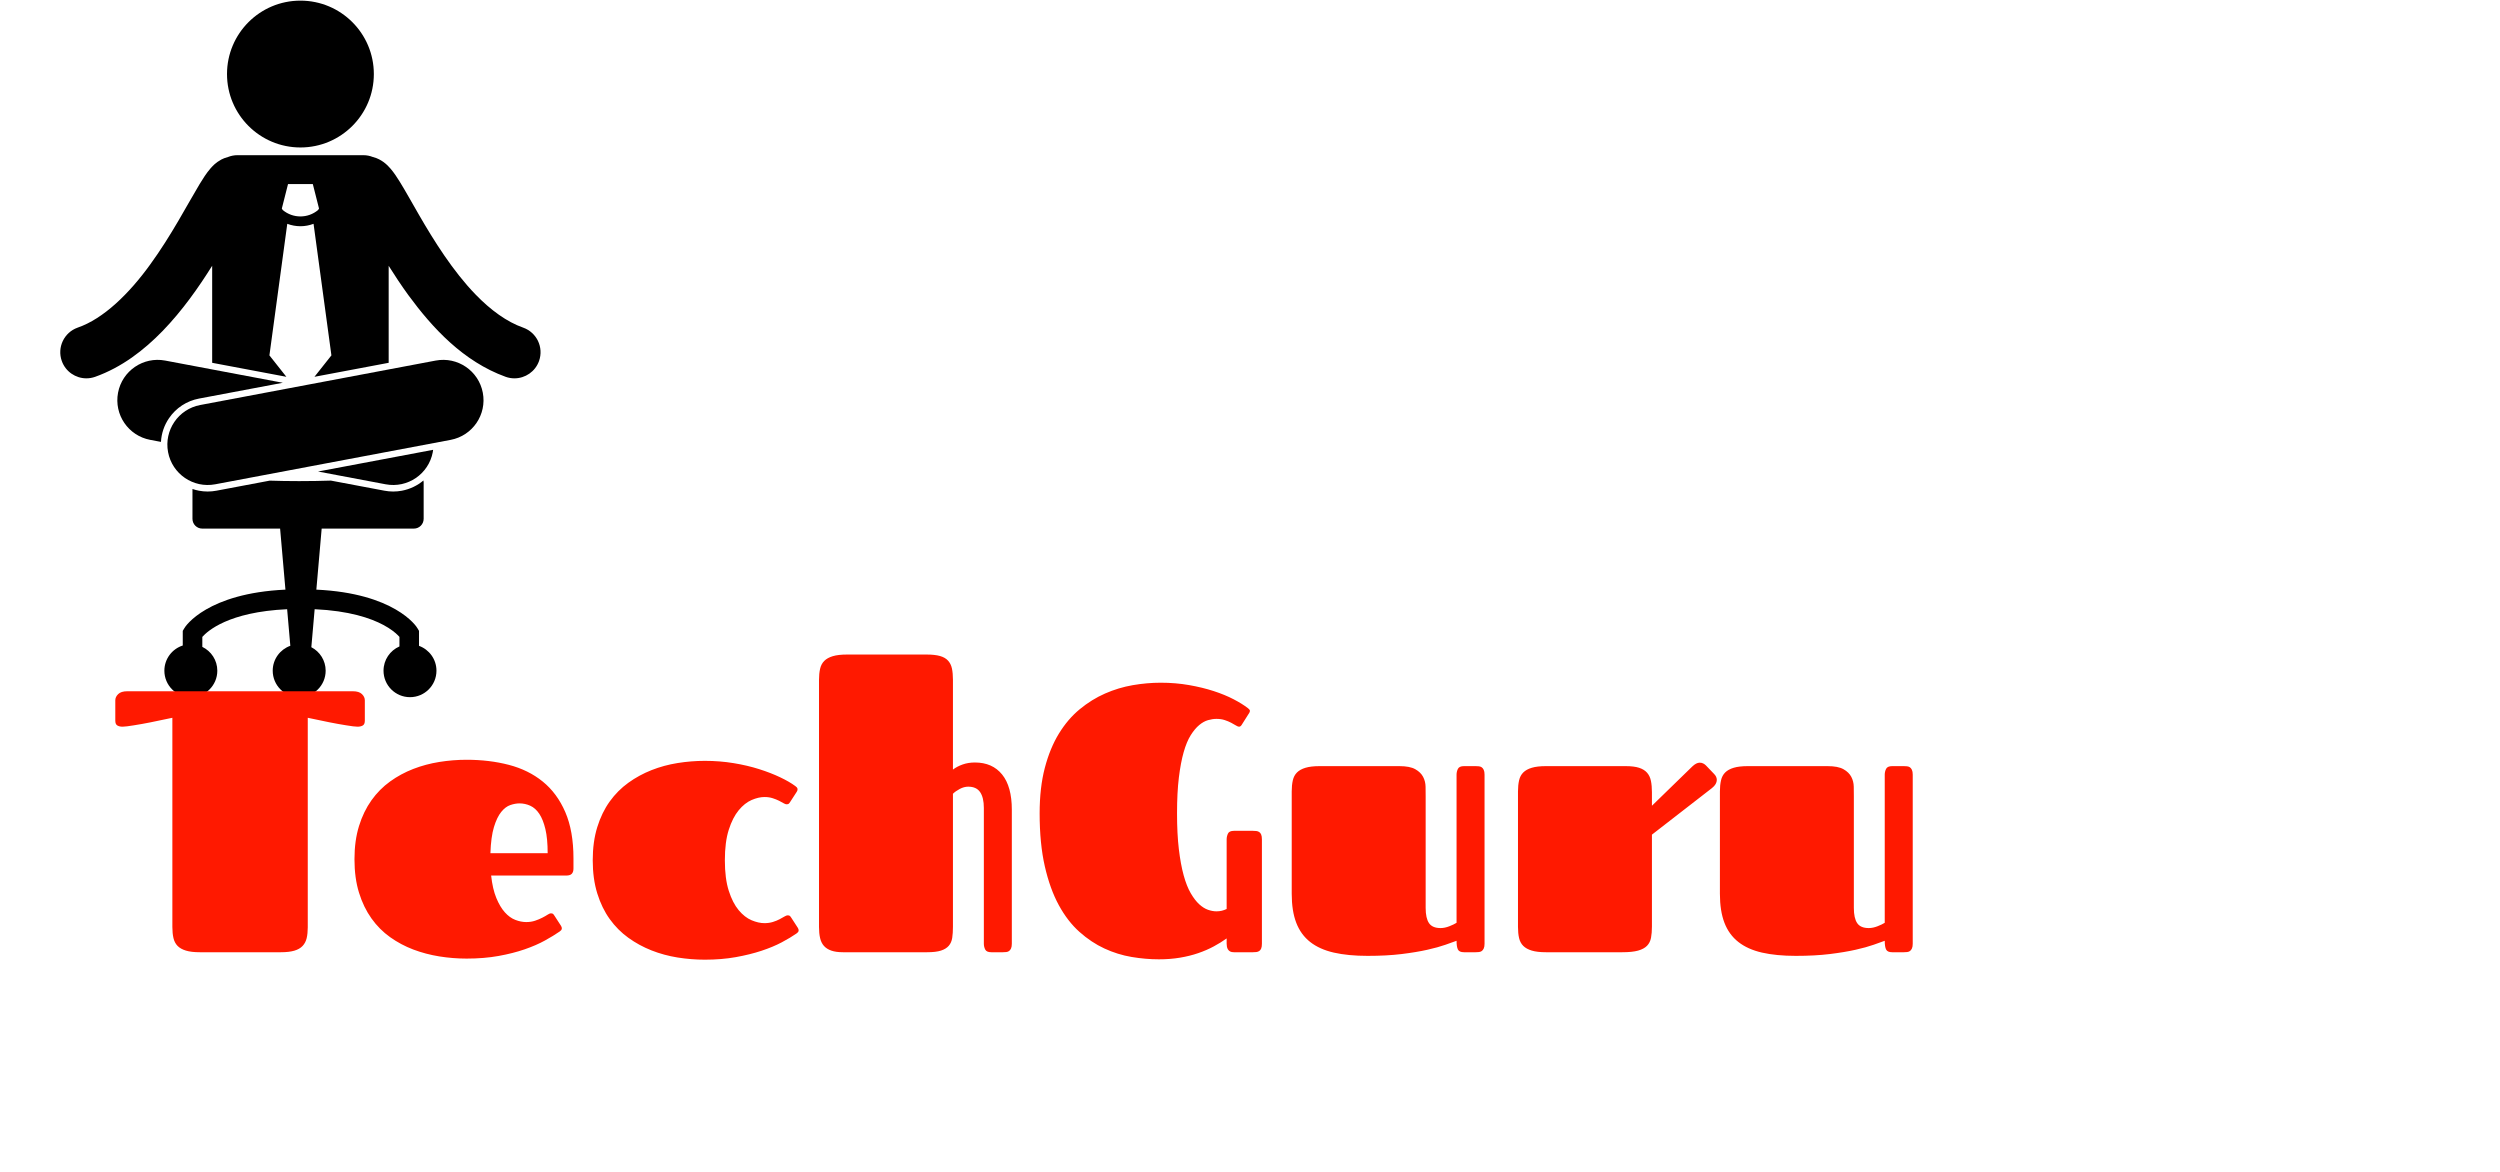 <?xml version="1.0" encoding="utf-8"?>
<!-- Generator: SketchAPI 5.1.335 <https://api.sketch.io/> -->
<svg version="1.1" xmlns="http://www.w3.org/2000/svg" xmlns:xlink="http://www.w3.org/1999/xlink" xmlns:sketchjs="https://sketch.io/dtd/" style="" sketchjs:metadata="eyJ0aXRsZSI6IkxvZ29NYWtyIiwiZGVzY3JpcHRpb24iOiJtYWRlIHdpdGggaHR0cDovL2xvZ29tYWtyLmNvbSIsIm1ldGFkYXRhIjp7InVzZXJBZ2VudCI6eyJ1c2VyQWdlbnQiOiJNb3ppbGxhLzUuMCAoTWFjaW50b3NoOyBJbnRlbCBNYWMgT1MgWCAxMF8xMl82KSBBcHBsZVdlYktpdC81MzcuMzYgKEtIVE1MLCBsaWtlIEdlY2tvKSBDaHJvbWUvNjUuMC4zMzI1LjE4MSBTYWZhcmkvNTM3LjM2IiwicGhhbnRvbSI6ZmFsc2UsImNocm9tZUFwcCI6ZmFsc2UsIm5vZGUiOmZhbHNlLCJub2Rld2Via2l0IjpmYWxzZSwiZWxlY3Ryb24iOmZhbHNlLCJlZGdlIjpmYWxzZSwiZmlyZWZveCI6ZmFsc2UsImllIjpmYWxzZSwib3BlcmEiOmZhbHNlLCJjaHJvbWUiOnRydWUsInNhZmFyaSI6ZmFsc2UsImlvcyI6ZmFsc2UsImJsYWNrYmVycnkiOmZhbHNlLCJtYWMiOnRydWUsIndpbmRvd3MiOmZhbHNlLCJsaW51eCI6ZmFsc2UsImFuZHJvaWQiOmZhbHNlLCJfbW9iaWxlIjpmYWxzZSwibGFuZyI6ImVuLXVzIiwiaGlzdG9yeSI6dHJ1ZSwiY2hvb3NlRW50cnkiOmZhbHNlLCJjYW52YXMiOnRydWUsImNzc0JhY2tncm91bmRCbGVuZE1vZGUiOiJiYWNrZ3JvdW5kQmxlbmRNb2RlIiwiY3NzQmFja2dyb3VuZENsaXAiOiJiYWNrZ3JvdW5kQ2xpcCIsImNzc0ZpbHRlciI6ImZpbHRlciIsImNzc1RleHRGaWxsQ29sb3IiOiJ3ZWJraXRUZXh0RmlsbENvbG9yIiwiY3NzVHJhbnNmb3JtIjoidHJhbnNmb3JtIiwiY3NzVHJhbnNmb3JtT3JpZ2luIjoidHJhbnNmb3JtT3JpZ2luIiwiY3R4SW1hZ2VTbW9vdGhpbmciOnRydWUsImN0eExpbmVEYXNoIjp0cnVlLCJjdHhCbGlwIjp0cnVlLCJnY28iOnsic291cmNlLW92ZXIiOnRydWUsInNvdXJjZS1pbiI6dHJ1ZSwic291cmNlLW91dCI6dHJ1ZSwic291cmNlLWF0b3AiOnRydWUsImRlc3RpbmF0aW9uLW92ZXIiOnRydWUsImRlc3RpbmF0aW9uLWluIjp0cnVlLCJkZXN0aW5hdGlvbi1vdXQiOnRydWUsImRlc3RpbmF0aW9uLWF0b3AiOnRydWUsImxpZ2h0ZXIiOnRydWUsImNvcHkiOnRydWUsInhvciI6dHJ1ZSwiX19jb21wb3NpdGUiOnRydWUsIm5vcm1hbCI6dHJ1ZSwibXVsdGlwbHkiOnRydWUsInNjcmVlbiI6dHJ1ZSwib3ZlcmxheSI6dHJ1ZSwiZGFya2VuIjp0cnVlLCJsaWdodGVuIjp0cnVlLCJjb2xvci1kb2RnZSI6dHJ1ZSwiY29sb3ItYnVybiI6dHJ1ZSwiaGFyZC1saWdodCI6dHJ1ZSwic29mdC1saWdodCI6dHJ1ZSwiZGlmZmVyZW5jZSI6dHJ1ZSwiZXhjbHVzaW9uIjp0cnVlLCJodWUiOnRydWUsInNhdHVyYXRpb24iOnRydWUsImNvbG9yIjp0cnVlLCJsdW1pbm9zaXR5Ijp0cnVlLCJfX2JsZW5kIjp0cnVlfSwicGl4ZWxSYXRpbyI6MiwiY2hyb21lNjREcmF3SW1hZ2VCdWciOmZhbHNlLCJpbmNvZ25pdG8iOmZhbHNlLCJpb19ibG9iIjp0cnVlLCJjbGlwYm9hcmQiOnRydWV9LCJpc0Nyb3BwZWQiOnRydWV9LCJjbGlwUGF0aCI6eyJlbmFibGVkIjp0cnVlfSwiZXhwb3J0RFBJIjo3MiwiZXhwb3J0Rm9ybWF0IjoicG5nIiwiZXhwb3J0UXVhbGl0eSI6MC45NSwidW5pdHMiOiJweCIsIndpZHRoIjo0MDMsImhlaWdodCI6MTg5LCJwYWdlcyI6eyJsZW5ndGgiOjEsImRhdGEiOlt7IndpZHRoIjo0MDMsImhlaWdodCI6MTg5fV19fQ==" width="403" height="189" viewBox="0 0 403 189" sketchjs:version="5.1.335">
<g sketchjs:tool="clipart" style="mix-blend-mode: source-over;" transform="matrix(0.526,0,0,0.526,9.716,0.102)">
	<g sketchjs:uid="1" style="">
		<path d="M99.35,150.188l-16.408-3.096c-2.996,0.1-6.248,0.158-9.762,0.158c-3.34,0-6.322-0.055-8.998-0.145l-16.334,3.082   c-1.775,0.336-3.568,0.338-5.324,0.008c-0.691-0.131-1.361-0.313-2.012-0.533v9.143c0,1.654,1.342,2.996,2.994,2.996h23.865   l1.633,18.705c-23.848,1.113-30.643,11.096-31.049,11.932l-0.418,0.705v4.484c-3.268,1.049-5.635,4.109-5.635,7.725   c0,4.48,3.633,8.111,8.113,8.111s8.113-3.631,8.113-8.111c0-3.217-1.879-5.988-4.594-7.301v-3.061   c1.619-1.795,7.967-7.646,25.992-8.482l0.977,11.207c-3.143,1.119-5.396,4.111-5.396,7.637c0,4.48,3.633,8.111,8.113,8.111   c4.48,0,8.111-3.631,8.111-8.111c0-3.137-1.783-5.854-4.389-7.203l1.016-11.645c10.566,0.481,17.141,2.725,21.07,4.826   c2.217,1.186,3.605,2.332,4.414,3.129c0.203,0.197,0.369,0.375,0.502,0.525v2.928c-2.871,1.25-4.879,4.109-4.879,7.439   c0,4.48,3.631,8.111,8.113,8.111c4.48,0,8.111-3.631,8.111-8.111c0-3.506-2.23-6.486-5.346-7.619v-4.588l-0.418-0.707   c-0.408-0.836-7.201-10.816-31.045-11.932l1.631-18.705h28.26c1.654,0,2.994-1.342,2.994-2.996v-11.131   c0-0.213-0.025-0.42-0.066-0.621c-1.852,1.564-4.113,2.668-6.627,3.143C102.916,150.526,101.125,150.524,99.35,150.188z" sketchjs:uid="2" style=""/>
		<circle cx="73.598" cy="22.5" r="22.5" sketchjs:uid="3" style=""/>
		<path d="M141.861,100.213c-4.977-1.748-9.943-5.354-14.549-10.111c-6.924-7.111-12.852-16.599-17.373-24.435   c-2.277-3.932-4.195-7.421-5.938-10.229c-0.887-1.419-1.691-2.654-2.768-3.924c-0.555-0.639-1.166-1.307-2.191-2.063   c-0.715-0.495-1.74-1.161-3.256-1.528c-0.889-0.356-1.855-0.557-2.871-0.557H54.281c-1.023,0-1.996,0.203-2.891,0.563   c-0.801,0.203-1.48,0.482-2.016,0.759c-1.836,1.012-2.598,1.928-3.348,2.746c-1.311,1.536-2.244,3.033-3.34,4.824   c-3.691,6.131-8.643,15.704-15.127,24.606c-6.428,8.921-14.32,16.638-22.231,19.349c-4.166,1.475-6.346,6.047-4.867,10.213   c1.162,3.279,4.248,5.328,7.541,5.328c0.887,0,1.787-0.148,2.672-0.461c8.188-2.92,14.957-8.162,20.685-14.047   c6.105-6.307,11.098-13.447,15.191-19.996v29.743l22.74,4.289l-5.195-6.563l5.471-40.322c1.297,0.486,2.662,0.74,4.027,0.739h0.002   c0,0,0.004,0,0.006,0c1.363,0,2.725-0.254,4.019-0.74l5.475,40.323l-5.197,6.563l22.744-4.289V81.271   c1.832,2.925,3.84,5.964,6.029,8.978c7.385,10.059,16.816,20.332,29.842,25.045c0.885,0.313,1.787,0.461,2.674,0.461   c3.293,0,6.377-2.047,7.541-5.328C148.207,106.262,146.027,101.69,141.861,100.213z M79.008,64.175   c-1.566,1.306-3.484,1.96-5.412,1.962c-1.928-0.002-3.844-0.655-5.408-1.958l-0.291-0.46l1.9-7.5h3.801h3.799l1.9,7.5   L79.008,64.175z" sketchjs:uid="4" style=""/>
		<path d="M42.52,121.955l25.682-4.844l-36.059-6.805c-6.713-1.266-13.176,3.148-14.441,9.859   c-1.266,6.707,3.145,13.174,9.856,14.441l3.299,0.623c0.146-2.574,0.973-5.07,2.465-7.254   C35.481,124.809,38.748,122.67,42.52,121.955z" sketchjs:uid="5" style=""/>
		<path d="M99.723,148.225c6.711,1.266,13.176-3.15,14.439-9.859c0.045-0.238,0.066-0.473,0.098-0.709l-35.273,6.654L99.723,148.225z   " sketchjs:uid="6" style=""/>
		<path d="M33.035,138.366c1.264,6.709,7.728,11.125,14.439,9.859l72.166-13.617c6.711-1.268,11.121-7.734,9.855-14.441   c-1.266-6.711-7.729-11.125-14.441-9.859l-72.164,13.619C36.18,125.19,31.768,131.659,33.035,138.366z" sketchjs:uid="7" style=""/>
	</g>
</g>
<g sketchjs:tool="fancyText" style="mix-blend-mode: source-over;" transform="matrix(1,0,0,1,18,91.5)">
	<g sketchjs:uid="1" style="">
		<g sketchjs:uid="2" style="">
			<path d="M 9.785 57.928L 9.785 24.207L 9.785 24.207Q 7.881 24.617 6.27 24.939L 6.27 24.939L 6.27 24.939Q 5.566 25.086 4.878 25.203L 4.878 25.203L 4.878 25.203Q 4.189 25.32 3.574 25.423L 3.574 25.423L 3.574 25.423Q 2.959 25.525 2.476 25.584L 2.476 25.584L 2.476 25.584Q 1.992 25.643 1.758 25.643L 1.758 25.643L 1.758 25.643Q 1.26 25.643 0.923 25.452L 0.923 25.452L 0.923 25.452Q 0.586 25.262 0.586 24.676L 0.586 24.676L 0.586 21.395L 0.586 21.395Q 0.586 20.838 1.055 20.384L 1.055 20.384L 1.055 20.384Q 1.523 19.93 2.52 19.93L 2.52 19.93L 38.877 19.93L 38.877 19.93Q 39.873 19.93 40.342 20.384L 40.342 20.384L 40.342 20.384Q 40.811 20.838 40.811 21.395L 40.811 21.395L 40.811 24.676L 40.811 24.676Q 40.811 25.262 40.474 25.452L 40.474 25.452L 40.474 25.452Q 40.137 25.643 39.639 25.643L 39.639 25.643L 39.639 25.643Q 39.375 25.643 38.906 25.584L 38.906 25.584L 38.906 25.584Q 38.438 25.525 37.822 25.423L 37.822 25.423L 37.822 25.423Q 37.207 25.32 36.519 25.203L 36.519 25.203L 36.519 25.203Q 35.83 25.086 35.127 24.939L 35.127 24.939L 35.127 24.939Q 33.516 24.617 31.611 24.207L 31.611 24.207L 31.611 57.986L 31.611 57.986Q 31.611 58.982 31.436 59.729L 31.436 59.729L 31.436 59.729Q 31.26 60.477 30.776 60.989L 30.776 60.989L 30.776 60.989Q 30.293 61.502 29.443 61.751L 29.443 61.751L 29.443 61.751Q 28.594 62 27.275 62L 27.275 62L 14.209 62L 14.209 62Q 12.832 62 11.968 61.736L 11.968 61.736L 11.968 61.736Q 11.104 61.473 10.62 60.975L 10.62 60.975L 10.62 60.975Q 10.137 60.477 9.961 59.715L 9.961 59.715L 9.961 59.715Q 9.785 58.953 9.785 57.928L 9.785 57.928ZZM 66.826 57.137L 66.826 57.137L 66.826 57.137Q 67.617 57.137 68.262 56.917L 68.262 56.917L 68.262 56.917Q 68.906 56.697 69.419 56.434L 69.419 56.434L 69.419 56.434Q 69.932 56.17 70.269 55.95L 70.269 55.95L 70.269 55.95Q 70.605 55.73 70.781 55.73L 70.781 55.73L 70.781 55.73Q 71.045 55.73 71.147 55.818L 71.147 55.818L 71.147 55.818Q 71.25 55.906 71.396 56.141L 71.396 56.141L 72.422 57.723L 72.422 57.723Q 72.568 57.957 72.568 58.133L 72.568 58.133L 72.568 58.133Q 72.568 58.338 72.451 58.455L 72.451 58.455L 72.451 58.455Q 72.334 58.572 72.217 58.66L 72.217 58.66L 72.217 58.66Q 71.25 59.334 69.844 60.11L 69.844 60.11L 69.844 60.11Q 68.438 60.887 66.577 61.531L 66.577 61.531L 66.577 61.531Q 64.717 62.176 62.373 62.601L 62.373 62.601L 62.373 62.601Q 60.029 63.025 57.217 63.025L 57.217 63.025L 57.217 63.025Q 55.02 63.025 52.822 62.674L 52.822 62.674L 52.822 62.674Q 50.625 62.322 48.618 61.561L 48.618 61.561L 48.618 61.561Q 46.611 60.799 44.883 59.568L 44.883 59.568L 44.883 59.568Q 43.154 58.338 41.88 56.551L 41.88 56.551L 41.88 56.551Q 40.605 54.764 39.873 52.405L 39.873 52.405L 39.873 52.405Q 39.141 50.047 39.141 47L 39.141 47L 39.141 47Q 39.141 44.012 39.873 41.653L 39.873 41.653L 39.873 41.653Q 40.605 39.295 41.88 37.508L 41.88 37.508L 41.88 37.508Q 43.154 35.721 44.883 34.476L 44.883 34.476L 44.883 34.476Q 46.611 33.23 48.618 32.454L 48.618 32.454L 48.618 32.454Q 50.625 31.678 52.822 31.326L 52.822 31.326L 52.822 31.326Q 55.02 30.975 57.217 30.975L 57.217 30.975L 57.217 30.975Q 60.879 30.975 64.028 31.795L 64.028 31.795L 64.028 31.795Q 67.178 32.615 69.492 34.49L 69.492 34.49L 69.492 34.49Q 71.807 36.365 73.125 39.412L 73.125 39.412L 73.125 39.412Q 74.443 42.459 74.443 46.883L 74.443 46.883L 74.443 48.523L 74.443 48.523Q 74.443 49.051 74.18 49.344L 74.18 49.344L 74.18 49.344Q 73.916 49.637 73.301 49.637L 73.301 49.637L 61.172 49.637L 61.172 49.637Q 61.406 51.805 62.007 53.255L 62.007 53.255L 62.007 53.255Q 62.607 54.705 63.384 55.569L 63.384 55.569L 63.384 55.569Q 64.16 56.434 65.068 56.785L 65.068 56.785L 65.068 56.785Q 65.977 57.137 66.826 57.137ZZM 61.055 46.033L 70.283 46.033L 70.283 46.033Q 70.283 43.689 69.917 42.151L 69.917 42.151L 69.917 42.151Q 69.551 40.613 68.936 39.69L 68.936 39.69L 68.936 39.69Q 68.32 38.768 67.485 38.387L 67.485 38.387L 67.485 38.387Q 66.65 38.006 65.742 38.006L 65.742 38.006L 65.742 38.006Q 65.068 38.006 64.277 38.27L 64.277 38.27L 64.277 38.27Q 63.486 38.533 62.798 39.383L 62.798 39.383L 62.798 39.383Q 62.109 40.232 61.626 41.814L 61.626 41.814L 61.626 41.814Q 61.143 43.396 61.055 46.033L 61.055 46.033ZZM 98.848 47.176L 98.848 47.176L 98.848 47.176Q 98.848 50.135 99.478 52.098L 99.478 52.098L 99.478 52.098Q 100.107 54.061 101.074 55.218L 101.074 55.218L 101.074 55.218Q 102.041 56.375 103.154 56.844L 103.154 56.844L 103.154 56.844Q 104.268 57.312 105.234 57.312L 105.234 57.312L 105.234 57.312Q 105.967 57.312 106.582 57.122L 106.582 57.122L 106.582 57.122Q 107.197 56.932 107.666 56.683L 107.666 56.683L 107.666 56.683Q 108.135 56.434 108.457 56.243L 108.457 56.243L 108.457 56.243Q 108.779 56.053 108.955 56.053L 108.955 56.053L 108.955 56.053Q 109.219 56.053 109.321 56.141L 109.321 56.141L 109.321 56.141Q 109.424 56.229 109.57 56.463L 109.57 56.463L 110.596 58.045L 110.596 58.045Q 110.742 58.279 110.742 58.455L 110.742 58.455L 110.742 58.455Q 110.742 58.66 110.625 58.777L 110.625 58.777L 110.625 58.777Q 110.508 58.895 110.391 58.982L 110.391 58.982L 110.391 58.982Q 109.424 59.656 108.018 60.403L 108.018 60.403L 108.018 60.403Q 106.611 61.15 104.751 61.766L 104.751 61.766L 104.751 61.766Q 102.891 62.381 100.605 62.791L 100.605 62.791L 100.605 62.791Q 98.32 63.201 95.625 63.201L 95.625 63.201L 95.625 63.201Q 93.428 63.201 91.23 62.85L 91.23 62.85L 91.23 62.85Q 89.033 62.498 87.026 61.707L 87.026 61.707L 87.026 61.707Q 85.02 60.916 83.291 59.671L 83.291 59.671L 83.291 59.671Q 81.562 58.426 80.288 56.653L 80.288 56.653L 80.288 56.653Q 79.014 54.881 78.281 52.522L 78.281 52.522L 78.281 52.522Q 77.549 50.164 77.549 47.176L 77.549 47.176L 77.549 47.176Q 77.549 44.188 78.281 41.829L 78.281 41.829L 78.281 41.829Q 79.014 39.471 80.288 37.698L 80.288 37.698L 80.288 37.698Q 81.562 35.926 83.291 34.681L 83.291 34.681L 83.291 34.681Q 85.02 33.436 87.026 32.645L 87.026 32.645L 87.026 32.645Q 89.033 31.854 91.23 31.502L 91.23 31.502L 91.23 31.502Q 93.428 31.15 95.625 31.15L 95.625 31.15L 95.625 31.15Q 98.027 31.15 100.254 31.517L 100.254 31.517L 100.254 31.517Q 102.48 31.883 104.37 32.483L 104.37 32.483L 104.37 32.483Q 106.26 33.084 107.769 33.802L 107.769 33.802L 107.769 33.802Q 109.277 34.52 110.215 35.223L 110.215 35.223L 110.215 35.223Q 110.332 35.311 110.449 35.428L 110.449 35.428L 110.449 35.428Q 110.566 35.545 110.566 35.75L 110.566 35.75L 110.566 35.75Q 110.566 35.955 110.42 36.16L 110.42 36.16L 109.395 37.742L 109.395 37.742Q 109.248 37.977 109.146 38.064L 109.146 38.064L 109.146 38.064Q 109.043 38.152 108.779 38.152L 108.779 38.152L 108.779 38.152Q 108.604 38.152 108.311 37.977L 108.311 37.977L 108.311 37.977Q 108.018 37.801 107.578 37.581L 107.578 37.581L 107.578 37.581Q 107.139 37.361 106.553 37.171L 106.553 37.171L 106.553 37.171Q 105.967 36.98 105.234 36.98L 105.234 36.98L 105.234 36.98Q 104.268 36.98 103.154 37.464L 103.154 37.464L 103.154 37.464Q 102.041 37.947 101.074 39.119L 101.074 39.119L 101.074 39.119Q 100.107 40.291 99.478 42.254L 99.478 42.254L 99.478 42.254Q 98.848 44.217 98.848 47.176ZZM 135.615 18.084L 135.615 32.557L 135.615 32.557Q 136.26 32.059 137.168 31.736L 137.168 31.736L 137.168 31.736Q 138.076 31.414 139.16 31.414L 139.16 31.414L 139.16 31.414Q 141.973 31.414 143.54 33.348L 143.54 33.348L 143.54 33.348Q 145.107 35.281 145.107 39.031L 145.107 39.031L 145.107 60.623L 145.107 60.623Q 145.107 61.121 144.976 61.399L 144.976 61.399L 144.976 61.399Q 144.844 61.678 144.653 61.81L 144.653 61.81L 144.653 61.81Q 144.463 61.941 144.199 61.971L 144.199 61.971L 144.199 61.971Q 143.936 62 143.672 62L 143.672 62L 141.797 62L 141.797 62Q 141.035 62 140.815 61.561L 140.815 61.561L 140.815 61.561Q 140.596 61.121 140.596 60.623L 140.596 60.623L 140.596 38.738L 140.596 38.738Q 140.596 37.068 139.995 36.189L 139.995 36.189L 139.995 36.189Q 139.395 35.311 138.076 35.311L 138.076 35.311L 138.076 35.311Q 137.402 35.311 136.714 35.677L 136.714 35.677L 136.714 35.677Q 136.025 36.043 135.615 36.453L 135.615 36.453L 135.615 57.898L 135.615 57.898Q 135.615 58.924 135.498 59.686L 135.498 59.686L 135.498 59.686Q 135.381 60.447 134.941 60.96L 134.941 60.96L 134.941 60.96Q 134.502 61.473 133.682 61.736L 133.682 61.736L 133.682 61.736Q 132.861 62 131.455 62L 131.455 62L 117.891 62L 117.891 62Q 116.748 62 116.001 61.736L 116.001 61.736L 116.001 61.736Q 115.254 61.473 114.814 60.975L 114.814 60.975L 114.814 60.975Q 114.375 60.477 114.199 59.715L 114.199 59.715L 114.199 59.715Q 114.023 58.953 114.023 57.928L 114.023 57.928L 114.023 18.084L 114.023 18.084Q 114.023 17.088 114.199 16.312L 114.199 16.312L 114.199 16.312Q 114.375 15.535 114.873 15.037L 114.873 15.037L 114.873 15.037Q 115.371 14.539 116.25 14.275L 116.25 14.275L 116.25 14.275Q 117.129 14.012 118.535 14.012L 118.535 14.012L 131.367 14.012L 131.367 14.012Q 132.686 14.012 133.521 14.246L 133.521 14.246L 133.521 14.246Q 134.355 14.48 134.824 14.993L 134.824 14.993L 134.824 14.993Q 135.293 15.506 135.454 16.268L 135.454 16.268L 135.454 16.268Q 135.615 17.029 135.615 18.084L 135.615 18.084ZZM 178.096 24.383L 178.096 24.383L 178.096 24.383Q 177.451 24.383 176.733 24.588L 176.733 24.588L 176.733 24.588Q 176.016 24.793 175.312 25.379L 175.312 25.379L 175.312 25.379Q 174.609 25.965 173.95 27.005L 173.95 27.005L 173.95 27.005Q 173.291 28.045 172.808 29.744L 172.808 29.744L 172.808 29.744Q 172.324 31.443 172.031 33.86L 172.031 33.86L 172.031 33.86Q 171.738 36.277 171.738 39.617L 171.738 39.617L 171.738 39.617Q 171.738 42.928 172.031 45.389L 172.031 45.389L 172.031 45.389Q 172.324 47.85 172.808 49.607L 172.808 49.607L 172.808 49.607Q 173.291 51.365 173.95 52.493L 173.95 52.493L 173.95 52.493Q 174.609 53.621 175.312 54.266L 175.312 54.266L 175.312 54.266Q 176.016 54.91 176.733 55.159L 176.733 55.159L 176.733 55.159Q 177.451 55.408 178.096 55.408L 178.096 55.408L 178.096 55.408Q 178.975 55.408 179.736 55.027L 179.736 55.027L 179.736 43.807L 179.736 43.807Q 179.736 43.338 179.941 42.884L 179.941 42.884L 179.941 42.884Q 180.146 42.43 180.908 42.43L 180.908 42.43L 183.984 42.43L 183.984 42.43Q 184.248 42.43 184.512 42.459L 184.512 42.459L 184.512 42.459Q 184.775 42.488 184.98 42.62L 184.98 42.62L 184.98 42.62Q 185.186 42.752 185.303 43.03L 185.303 43.03L 185.303 43.03Q 185.42 43.309 185.42 43.807L 185.42 43.807L 185.42 60.623L 185.42 60.623Q 185.42 61.121 185.303 61.399L 185.303 61.399L 185.303 61.399Q 185.186 61.678 184.98 61.81L 184.98 61.81L 184.98 61.81Q 184.775 61.941 184.512 61.971L 184.512 61.971L 184.512 61.971Q 184.248 62 183.984 62L 183.984 62L 180.908 62L 180.908 62Q 180.527 62 180.308 61.883L 180.308 61.883L 180.308 61.883Q 180.088 61.766 179.956 61.561L 179.956 61.561L 179.956 61.561Q 179.824 61.355 179.78 61.106L 179.78 61.106L 179.78 61.106Q 179.736 60.857 179.736 60.623L 179.736 60.623L 179.736 59.773L 179.736 59.773Q 178.799 60.447 177.656 61.062L 177.656 61.062L 177.656 61.062Q 176.514 61.678 175.151 62.146L 175.151 62.146L 175.151 62.146Q 173.789 62.615 172.207 62.879L 172.207 62.879L 172.207 62.879Q 170.625 63.143 168.809 63.143L 168.809 63.143L 168.809 63.143Q 166.67 63.143 164.414 62.762L 164.414 62.762L 164.414 62.762Q 162.158 62.381 160.034 61.399L 160.034 61.399L 160.034 61.399Q 157.91 60.418 156.006 58.719L 156.006 58.719L 156.006 58.719Q 154.102 57.02 152.681 54.412L 152.681 54.412L 152.681 54.412Q 151.26 51.805 150.425 48.157L 150.425 48.157L 150.425 48.157Q 149.59 44.51 149.59 39.617L 149.59 39.617L 149.59 39.617Q 149.59 35.457 150.425 32.278L 150.425 32.278L 150.425 32.278Q 151.26 29.1 152.695 26.756L 152.695 26.756L 152.695 26.756Q 154.131 24.412 156.05 22.83L 156.05 22.83L 156.05 22.83Q 157.969 21.248 160.137 20.296L 160.137 20.296L 160.137 20.296Q 162.305 19.344 164.604 18.948L 164.604 18.948L 164.604 18.948Q 166.904 18.553 169.102 18.553L 169.102 18.553L 169.102 18.553Q 171.504 18.553 173.672 18.934L 173.672 18.934L 173.672 18.934Q 175.84 19.314 177.642 19.9L 177.642 19.9L 177.642 19.9Q 179.443 20.486 180.85 21.219L 180.85 21.219L 180.85 21.219Q 182.256 21.951 183.164 22.654L 183.164 22.654L 183.164 22.654Q 183.252 22.742 183.369 22.845L 183.369 22.845L 183.369 22.845Q 183.486 22.947 183.486 23.094L 183.486 23.094L 183.486 23.094Q 183.486 23.211 183.398 23.387L 183.398 23.387L 182.139 25.379L 182.139 25.379Q 181.963 25.643 181.729 25.643L 181.729 25.643L 181.729 25.643Q 181.553 25.643 181.245 25.452L 181.245 25.452L 181.245 25.452Q 180.938 25.262 180.469 25.013L 180.469 25.013L 180.469 25.013Q 180 24.764 179.414 24.573L 179.414 24.573L 179.414 24.573Q 178.828 24.383 178.096 24.383ZZM 211.816 36.863L 211.816 54.852L 211.816 54.852Q 211.816 56.521 212.358 57.312L 212.358 57.312L 212.358 57.312Q 212.9 58.104 214.219 58.104L 214.219 58.104L 214.219 58.104Q 214.893 58.104 215.64 57.811L 215.64 57.811L 215.64 57.811Q 216.387 57.518 216.797 57.254L 216.797 57.254L 216.797 33.377L 216.797 33.377Q 216.797 32.879 217.017 32.439L 217.017 32.439L 217.017 32.439Q 217.236 32 217.998 32L 217.998 32L 219.873 32L 219.873 32Q 220.137 32 220.4 32.029L 220.4 32.029L 220.4 32.029Q 220.664 32.059 220.854 32.19L 220.854 32.19L 220.854 32.19Q 221.045 32.322 221.177 32.601L 221.177 32.601L 221.177 32.601Q 221.309 32.879 221.309 33.377L 221.309 33.377L 221.309 60.623L 221.309 60.623Q 221.309 61.121 221.177 61.399L 221.177 61.399L 221.177 61.399Q 221.045 61.678 220.854 61.81L 220.854 61.81L 220.854 61.81Q 220.664 61.941 220.4 61.971L 220.4 61.971L 220.4 61.971Q 220.137 62 219.873 62L 219.873 62L 217.998 62L 217.998 62Q 217.236 62 217.017 61.561L 217.017 61.561L 217.017 61.561Q 216.797 61.121 216.797 60.154L 216.797 60.154L 216.797 60.154Q 216.152 60.389 214.995 60.799L 214.995 60.799L 214.995 60.799Q 213.838 61.209 212.08 61.604L 212.08 61.604L 212.08 61.604Q 210.322 62 207.935 62.293L 207.935 62.293L 207.935 62.293Q 205.547 62.586 202.471 62.586L 202.471 62.586L 202.471 62.586Q 199.307 62.586 197.007 62.059L 197.007 62.059L 197.007 62.059Q 194.707 61.531 193.198 60.345L 193.198 60.345L 193.198 60.345Q 191.689 59.158 190.957 57.254L 190.957 57.254L 190.957 57.254Q 190.225 55.35 190.225 52.566L 190.225 52.566L 190.225 36.072L 190.225 36.072Q 190.225 35.076 190.4 34.3L 190.4 34.3L 190.4 34.3Q 190.576 33.523 191.074 33.025L 191.074 33.025L 191.074 33.025Q 191.572 32.527 192.451 32.264L 192.451 32.264L 192.451 32.264Q 193.33 32 194.736 32L 194.736 32L 207.568 32L 207.568 32Q 209.268 32 210.146 32.498L 210.146 32.498L 210.146 32.498Q 211.025 32.996 211.406 33.729L 211.406 33.729L 211.406 33.729Q 211.787 34.461 211.802 35.311L 211.802 35.311L 211.802 35.311Q 211.816 36.16 211.816 36.863L 211.816 36.863ZZM 226.699 57.928L 226.699 36.072L 226.699 36.072Q 226.699 35.076 226.875 34.3L 226.875 34.3L 226.875 34.3Q 227.051 33.523 227.549 33.025L 227.549 33.025L 227.549 33.025Q 228.047 32.527 228.926 32.264L 228.926 32.264L 228.926 32.264Q 229.805 32 231.211 32L 231.211 32L 244.043 32L 244.043 32Q 245.391 32 246.211 32.264L 246.211 32.264L 246.211 32.264Q 247.031 32.527 247.5 33.055L 247.5 33.055L 247.5 33.055Q 247.969 33.582 248.13 34.373L 248.13 34.373L 248.13 34.373Q 248.291 35.164 248.291 36.219L 248.291 36.219L 248.291 38.387L 254.795 32.059L 254.795 32.059Q 255.439 31.443 255.996 31.443L 255.996 31.443L 255.996 31.443Q 256.318 31.443 256.567 31.575L 256.567 31.575L 256.567 31.575Q 256.816 31.707 256.992 31.883L 256.992 31.883L 258.311 33.26L 258.311 33.26Q 258.75 33.699 258.75 34.227L 258.75 34.227L 258.75 34.227Q 258.75 34.549 258.56 34.886L 258.56 34.886L 258.56 34.886Q 258.369 35.223 257.959 35.545L 257.959 35.545L 248.291 43.045L 248.291 57.869L 248.291 57.869Q 248.291 58.895 248.145 59.671L 248.145 59.671L 248.145 59.671Q 247.998 60.447 247.5 60.96L 247.5 60.96L 247.5 60.96Q 247.002 61.473 246.064 61.736L 246.064 61.736L 246.064 61.736Q 245.127 62 243.516 62L 243.516 62L 231.211 62L 231.211 62Q 229.805 62 228.926 61.736L 228.926 61.736L 228.926 61.736Q 228.047 61.473 227.549 60.975L 227.549 60.975L 227.549 60.975Q 227.051 60.477 226.875 59.715L 226.875 59.715L 226.875 59.715Q 226.699 58.953 226.699 57.928L 226.699 57.928ZZM 280.84 36.863L 280.84 54.852L 280.84 54.852Q 280.84 56.521 281.382 57.312L 281.382 57.312L 281.382 57.312Q 281.924 58.104 283.242 58.104L 283.242 58.104L 283.242 58.104Q 283.916 58.104 284.663 57.811L 284.663 57.811L 284.663 57.811Q 285.41 57.518 285.82 57.254L 285.82 57.254L 285.82 33.377L 285.82 33.377Q 285.82 32.879 286.04 32.439L 286.04 32.439L 286.04 32.439Q 286.26 32 287.021 32L 287.021 32L 288.896 32L 288.896 32Q 289.16 32 289.424 32.029L 289.424 32.029L 289.424 32.029Q 289.688 32.059 289.878 32.19L 289.878 32.19L 289.878 32.19Q 290.068 32.322 290.2 32.601L 290.2 32.601L 290.2 32.601Q 290.332 32.879 290.332 33.377L 290.332 33.377L 290.332 60.623L 290.332 60.623Q 290.332 61.121 290.2 61.399L 290.2 61.399L 290.2 61.399Q 290.068 61.678 289.878 61.81L 289.878 61.81L 289.878 61.81Q 289.688 61.941 289.424 61.971L 289.424 61.971L 289.424 61.971Q 289.16 62 288.896 62L 288.896 62L 287.021 62L 287.021 62Q 286.26 62 286.04 61.561L 286.04 61.561L 286.04 61.561Q 285.82 61.121 285.82 60.154L 285.82 60.154L 285.82 60.154Q 285.176 60.389 284.019 60.799L 284.019 60.799L 284.019 60.799Q 282.861 61.209 281.104 61.604L 281.104 61.604L 281.104 61.604Q 279.346 62 276.958 62.293L 276.958 62.293L 276.958 62.293Q 274.57 62.586 271.494 62.586L 271.494 62.586L 271.494 62.586Q 268.33 62.586 266.03 62.059L 266.03 62.059L 266.03 62.059Q 263.73 61.531 262.222 60.345L 262.222 60.345L 262.222 60.345Q 260.713 59.158 259.98 57.254L 259.98 57.254L 259.98 57.254Q 259.248 55.35 259.248 52.566L 259.248 52.566L 259.248 36.072L 259.248 36.072Q 259.248 35.076 259.424 34.3L 259.424 34.3L 259.424 34.3Q 259.6 33.523 260.098 33.025L 260.098 33.025L 260.098 33.025Q 260.596 32.527 261.475 32.264L 261.475 32.264L 261.475 32.264Q 262.354 32 263.76 32L 263.76 32L 276.592 32L 276.592 32Q 278.291 32 279.17 32.498L 279.17 32.498L 279.17 32.498Q 280.049 32.996 280.43 33.729L 280.43 33.729L 280.43 33.729Q 280.811 34.461 280.825 35.311L 280.825 35.311L 280.825 35.311Q 280.84 36.16 280.84 36.863L 280.84 36.863Z" sketchjs:uid="3" style="fill: #ff1900; paint-order: stroke fill markers;"/>
		</g>
	</g>
</g>
</svg>
